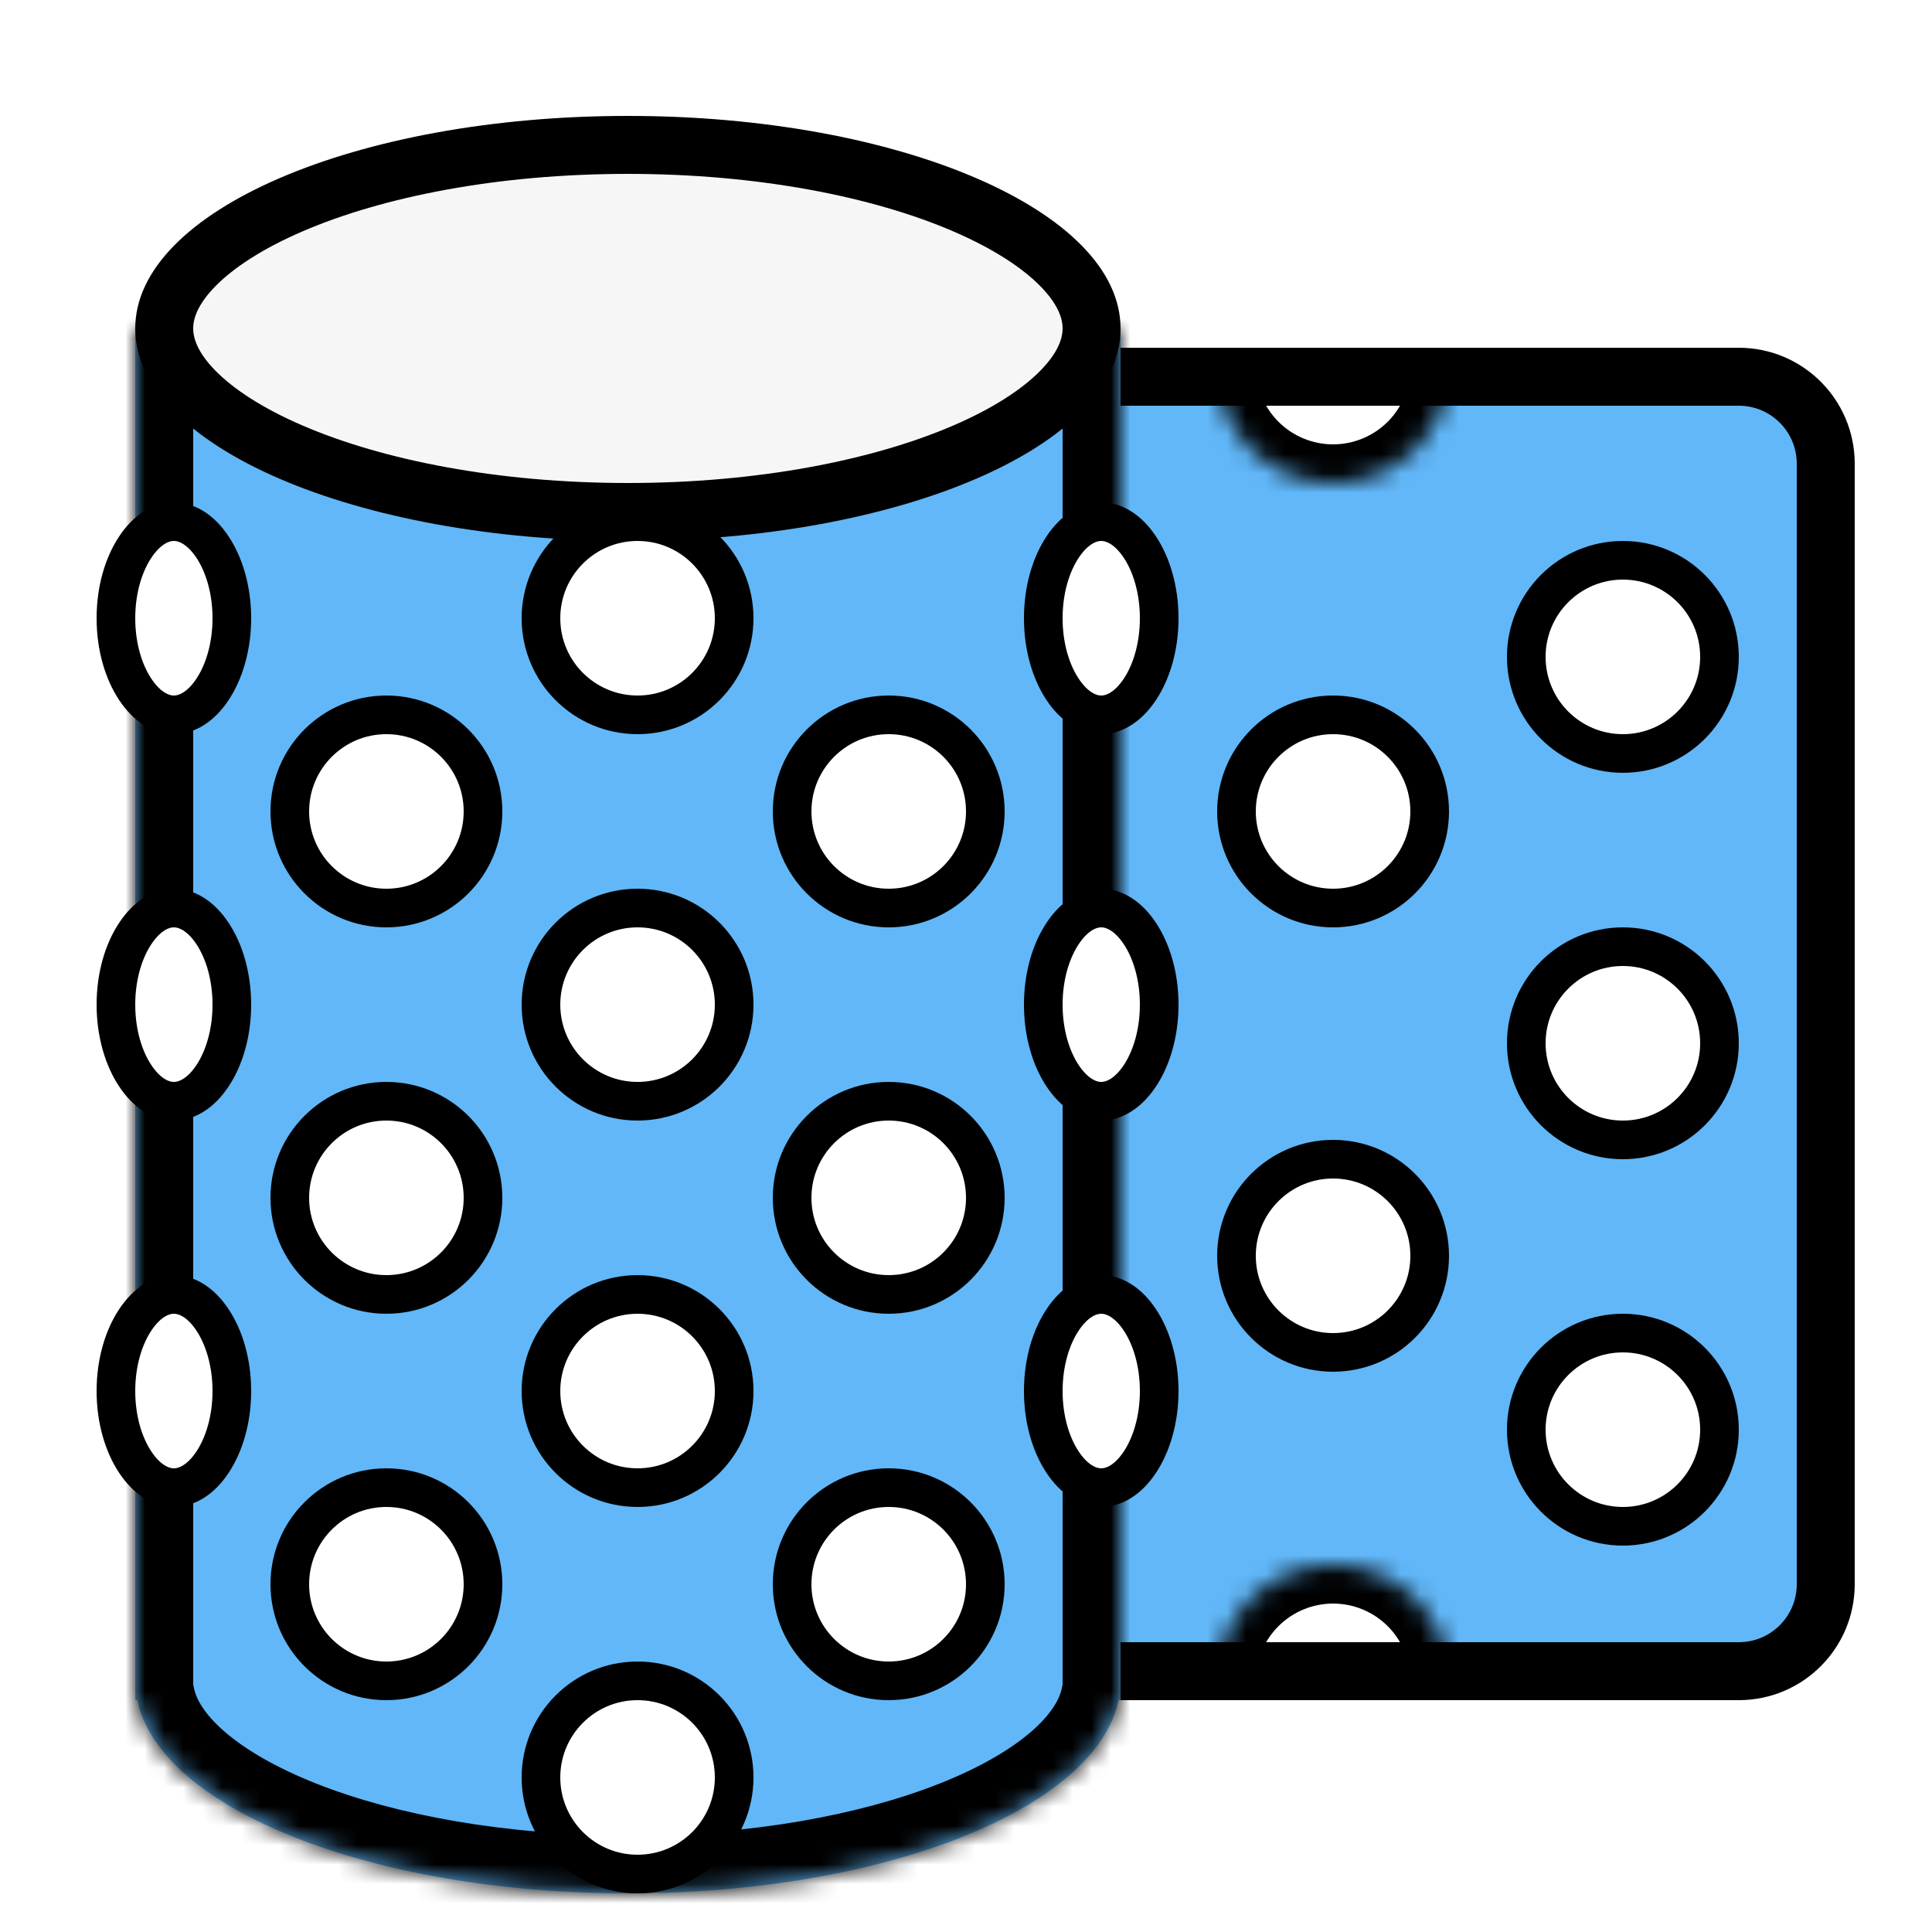 <svg width="100" height="100" viewBox="0 0 100 100" fill="none" xmlns="http://www.w3.org/2000/svg">
<g filter="url(#filter0_d_16_572)">
<path d="M51.5 17.5H88C90.485 17.5 92.5 19.515 92.5 22V80C92.5 82.485 90.485 84.5 88 84.5H51.5V17.5Z" fill="#61B7F8" stroke="black" stroke-width="3"/>
<mask id="path-2-inside-1_16_572" fill="white">
<path fill-rule="evenodd" clip-rule="evenodd" d="M56 15H5V85V86H5.104C6.275 91.606 17.198 96 30.5 96C43.802 96 54.725 91.606 55.896 86H56V85V15Z"/>
</mask>
<path fill-rule="evenodd" clip-rule="evenodd" d="M56 15H5V85V86H5.104C6.275 91.606 17.198 96 30.5 96C43.802 96 54.725 91.606 55.896 86H56V85V15Z" fill="#61B7F8"/>
<path d="M5 15V12H2V15H5ZM56 15H59V12H56V15ZM5 86H2V89H5V86ZM5.104 86L8.041 85.386L7.542 83H5.104V86ZM55.896 86V83H53.458L52.959 85.386L55.896 86ZM56 86V89H59V86H56ZM5 18H56V12H5V18ZM8 85V15H2V85H8ZM8 86V85H2V86H8ZM5.104 83H5V89H5.104V83ZM30.5 93C24.147 93 18.479 91.946 14.358 90.314C12.296 89.496 10.723 88.574 9.651 87.653C8.571 86.724 8.156 85.938 8.041 85.386L2.167 86.614C2.638 88.866 4.027 90.731 5.74 92.203C7.461 93.682 9.67 94.909 12.148 95.891C17.107 97.857 23.551 99 30.5 99V93ZM52.959 85.386C52.844 85.938 52.429 86.724 51.349 87.653C50.277 88.574 48.704 89.496 46.642 90.314C42.521 91.946 36.853 93 30.5 93V99C37.449 99 43.893 97.857 48.852 95.891C51.33 94.909 53.539 93.682 55.26 92.203C56.973 90.731 58.362 88.866 58.833 86.614L52.959 85.386ZM56 83H55.896V89H56V83ZM53 85V86H59V85H53ZM53 15V85H59V15H53Z" fill="black" mask="url(#path-2-inside-1_16_572)"/>
<path d="M54.5 15C54.5 16.015 54.029 17.105 52.925 18.232C51.814 19.365 50.133 20.454 47.937 21.401C43.551 23.293 37.387 24.5 30.5 24.5C23.613 24.5 17.449 23.293 13.063 21.401C10.867 20.454 9.186 19.365 8.075 18.232C6.971 17.105 6.5 16.015 6.5 15C6.5 13.985 6.971 12.895 8.075 11.768C9.186 10.635 10.867 9.546 13.063 8.599C17.449 6.707 23.613 5.5 30.5 5.5C37.387 5.5 43.551 6.707 47.937 8.599C50.133 9.546 51.814 10.635 52.925 11.768C54.029 12.895 54.5 13.985 54.5 15Z" fill="#F6F6F6" stroke="black" stroke-width="3"/>
<circle cx="31" cy="30" r="5" fill="white" stroke="black" stroke-width="2"/>
<circle cx="31" cy="50" r="5" fill="white" stroke="black" stroke-width="2"/>
<circle cx="31" cy="70" r="5" fill="white" stroke="black" stroke-width="2"/>
<circle cx="31" cy="90" r="5" fill="white" stroke="black" stroke-width="2"/>
<mask id="path-9-inside-2_16_572" fill="white">
<path d="M73 17C73 18.591 72.368 20.117 71.243 21.243C70.117 22.368 68.591 23 67 23C65.409 23 63.883 22.368 62.757 21.243C61.632 20.117 61 18.591 61 17L67 17H73Z"/>
</mask>
<path d="M73 17C73 18.591 72.368 20.117 71.243 21.243C70.117 22.368 68.591 23 67 23C65.409 23 63.883 22.368 62.757 21.243C61.632 20.117 61 18.591 61 17L67 17H73Z" fill="white" stroke="black" stroke-width="4" mask="url(#path-9-inside-2_16_572)"/>
<circle cx="67" cy="40" r="5" fill="white" stroke="black" stroke-width="2"/>
<circle cx="67" cy="63" r="5" fill="white" stroke="black" stroke-width="2"/>
<mask id="path-12-inside-3_16_572" fill="white">
<path d="M73 85C73 84.212 72.845 83.432 72.543 82.704C72.242 81.976 71.8 81.314 71.243 80.757C70.686 80.2 70.024 79.758 69.296 79.457C68.568 79.155 67.788 79 67 79C66.212 79 65.432 79.155 64.704 79.457C63.976 79.758 63.315 80.2 62.757 80.757C62.2 81.314 61.758 81.976 61.457 82.704C61.155 83.432 61 84.212 61 85L67 85H73Z"/>
</mask>
<path d="M73 85C73 84.212 72.845 83.432 72.543 82.704C72.242 81.976 71.8 81.314 71.243 80.757C70.686 80.2 70.024 79.758 69.296 79.457C68.568 79.155 67.788 79 67 79C66.212 79 65.432 79.155 64.704 79.457C63.976 79.758 63.315 80.2 62.757 80.757C62.2 81.314 61.758 81.976 61.457 82.704C61.155 83.432 61 84.212 61 85L67 85H73Z" fill="white" stroke="black" stroke-width="4" mask="url(#path-12-inside-3_16_572)"/>
<path d="M58 30C58 31.487 57.596 32.788 56.996 33.688C56.392 34.595 55.666 35 55 35C54.334 35 53.608 34.595 53.004 33.688C52.404 32.788 52 31.487 52 30C52 28.513 52.404 27.212 53.004 26.312C53.608 25.405 54.334 25 55 25C55.666 25 56.392 25.405 56.996 26.312C57.596 27.212 58 28.513 58 30Z" fill="white" stroke="black" stroke-width="2"/>
<path d="M58 50C58 51.487 57.596 52.788 56.996 53.688C56.392 54.595 55.666 55 55 55C54.334 55 53.608 54.595 53.004 53.688C52.404 52.788 52 51.487 52 50C52 48.513 52.404 47.212 53.004 46.312C53.608 45.405 54.334 45 55 45C55.666 45 56.392 45.405 56.996 46.312C57.596 47.212 58 48.513 58 50Z" fill="white" stroke="black" stroke-width="2"/>
<path d="M58 70C58 71.487 57.596 72.788 56.996 73.688C56.392 74.595 55.666 75 55 75C54.334 75 53.608 74.595 53.004 73.688C52.404 72.788 52 71.487 52 70C52 68.513 52.404 67.212 53.004 66.312C53.608 65.405 54.334 65 55 65C55.666 65 56.392 65.405 56.996 66.312C57.596 67.212 58 68.513 58 70Z" fill="white" stroke="black" stroke-width="2"/>
<path d="M10 30C10 31.487 9.596 32.788 8.996 33.688C8.392 34.595 7.666 35 7 35C6.334 35 5.608 34.595 5.004 33.688C4.404 32.788 4 31.487 4 30C4 28.513 4.404 27.212 5.004 26.312C5.608 25.405 6.334 25 7 25C7.666 25 8.392 25.405 8.996 26.312C9.596 27.212 10 28.513 10 30Z" fill="white" stroke="black" stroke-width="2"/>
<path d="M10 50C10 51.487 9.596 52.788 8.996 53.688C8.392 54.595 7.666 55 7 55C6.334 55 5.608 54.595 5.004 53.688C4.404 52.788 4 51.487 4 50C4 48.513 4.404 47.212 5.004 46.312C5.608 45.405 6.334 45 7 45C7.666 45 8.392 45.405 8.996 46.312C9.596 47.212 10 48.513 10 50Z" fill="white" stroke="black" stroke-width="2"/>
<path d="M10 70C10 71.487 9.596 72.788 8.996 73.688C8.392 74.595 7.666 75 7 75C6.334 75 5.608 74.595 5.004 73.688C4.404 72.788 4 71.487 4 70C4 68.513 4.404 67.212 5.004 66.312C5.608 65.405 6.334 65 7 65C7.666 65 8.392 65.405 8.996 66.312C9.596 67.212 10 68.513 10 70Z" fill="white" stroke="black" stroke-width="2"/>
<circle cx="44" cy="40" r="5" fill="white" stroke="black" stroke-width="2"/>
<circle cx="44" cy="60" r="5" fill="white" stroke="black" stroke-width="2"/>
<circle cx="44" cy="80" r="5" fill="white" stroke="black" stroke-width="2"/>
<circle cx="82" cy="32" r="5" fill="white" stroke="black" stroke-width="2"/>
<circle cx="82" cy="52" r="5" fill="white" stroke="black" stroke-width="2"/>
<circle cx="82" cy="72" r="5" fill="white" stroke="black" stroke-width="2"/>
<circle cx="18" cy="40" r="5" fill="white" stroke="black" stroke-width="2"/>
<circle cx="18" cy="60" r="5" fill="white" stroke="black" stroke-width="2"/>
<circle cx="18" cy="80" r="5" fill="white" stroke="black" stroke-width="2"/>
</g>
<defs>
<filter id="filter0_d_16_572" x="3" y="4" width="93" height="94" filterUnits="userSpaceOnUse" color-interpolation-filters="sRGB">
<feFlood flood-opacity="0" result="BackgroundImageFix"/>
<feColorMatrix in="SourceAlpha" type="matrix" values="0 0 0 0 0 0 0 0 0 0 0 0 0 0 0 0 0 0 127 0" result="hardAlpha"/>
<feOffset dx="2" dy="2"/>
<feComposite in2="hardAlpha" operator="out"/>
<feColorMatrix type="matrix" values="0 0 0 0 0 0 0 0 0 0 0 0 0 0 0 0 0 0 1 0"/>
<feBlend mode="normal" in2="BackgroundImageFix" result="effect1_dropShadow_16_572"/>
<feBlend mode="normal" in="SourceGraphic" in2="effect1_dropShadow_16_572" result="shape"/>
</filter>
</defs>
</svg>
